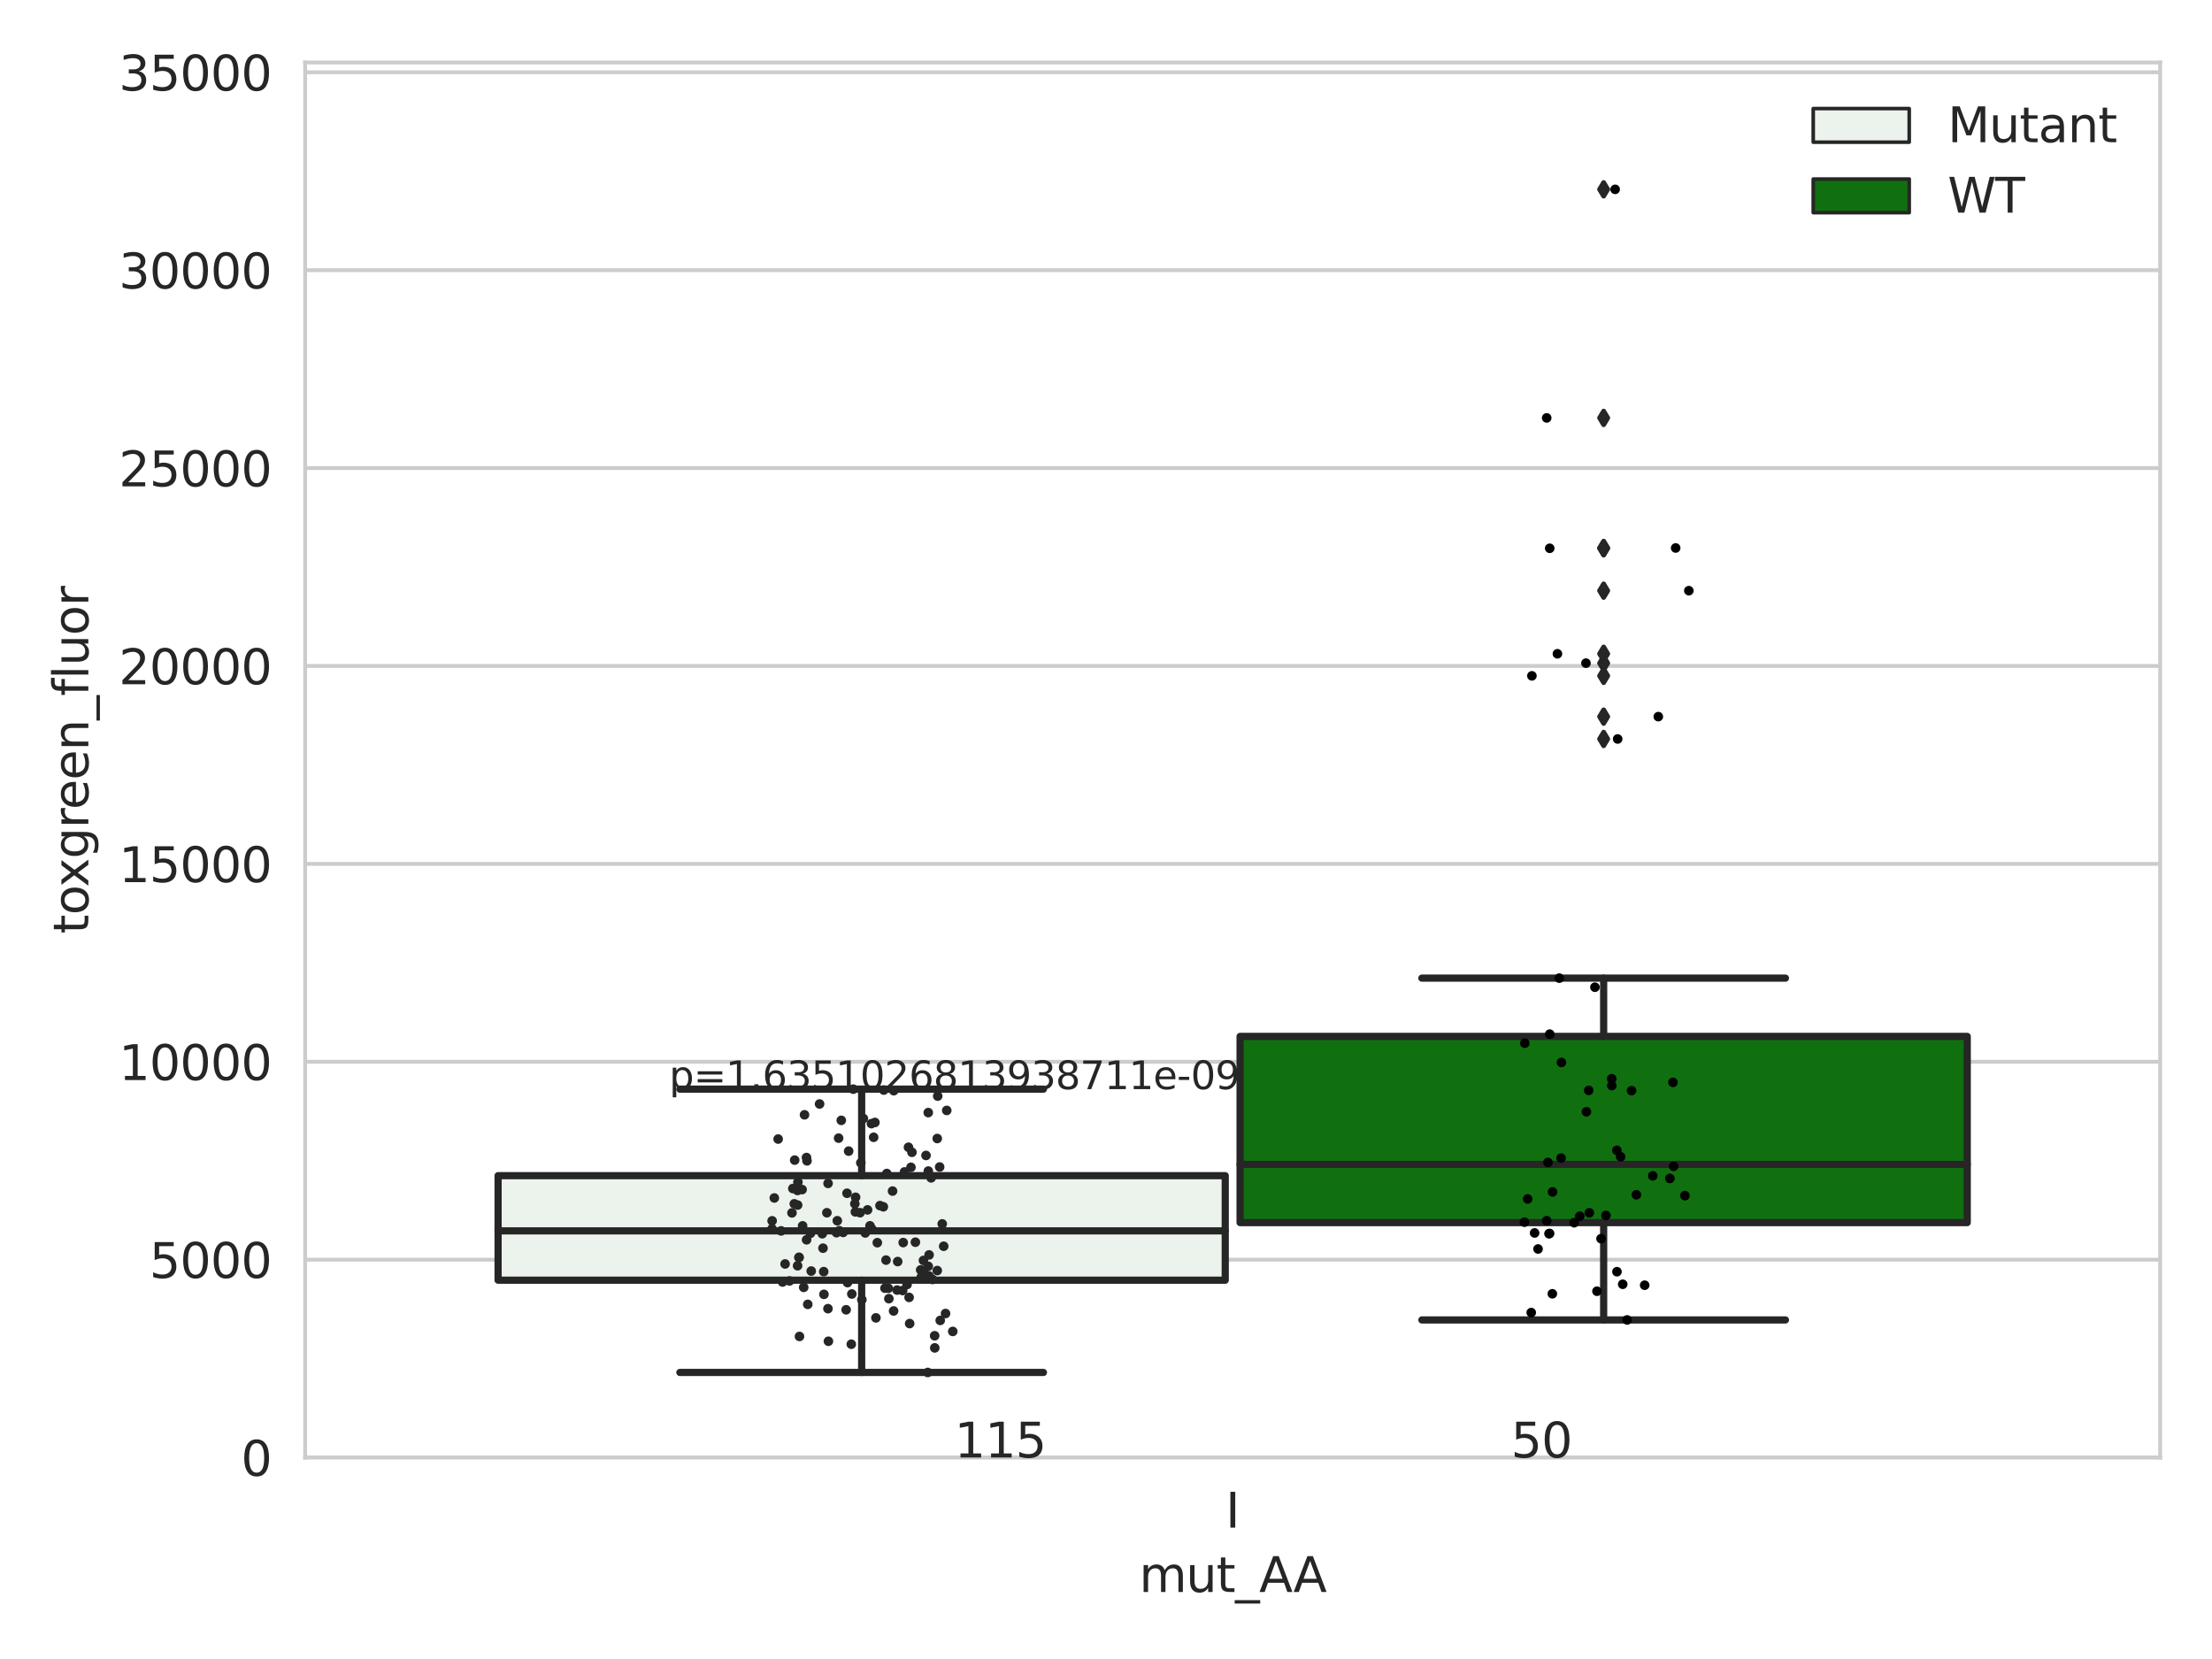 <?xml version="1.0" encoding="utf-8" standalone="no"?>
<!DOCTYPE svg PUBLIC "-//W3C//DTD SVG 1.1//EN"
  "http://www.w3.org/Graphics/SVG/1.1/DTD/svg11.dtd">
<svg xmlns:xlink="http://www.w3.org/1999/xlink" width="460.8pt" height="345.6pt" viewBox="0 0 460.8 345.6" xmlns="http://www.w3.org/2000/svg" version="1.1">
 <defs>
  <style type="text/css">*{stroke-linejoin: round; stroke-linecap: butt}</style>
 </defs>
 <g id="figure_1">
  <g id="patch_1">
   <path d="M 0 345.6 
L 460.8 345.6 
L 460.8 0 
L 0 0 
z
" style="fill: #ffffff"/>
  </g>
  <g id="axes_1">
   <g id="patch_2">
    <path d="M 63.571 303.64 
L 450 303.64 
L 450 13.022 
L 63.571 13.022 
z
" style="fill: #ffffff"/>
   </g>
   <g id="matplotlib.axis_1">
    <g id="xtick_1">
     <g id="text_1">
      <!-- I -->
      <g style="fill: #262626" transform="translate(255.311 318.238)scale(0.1 -0.1)">
       <defs>
        <path id="DejaVuSans-49" d="M 628 4666 
L 1259 4666 
L 1259 0 
L 628 0 
L 628 4666 
z
" transform="scale(0.016)"/>
       </defs>
       <use xlink:href="#DejaVuSans-49"/>
      </g>
     </g>
    </g>
    <g id="text_2">
     <!-- mut_AA -->
     <g style="fill: #262626" transform="translate(237.308 331.638)scale(0.1 -0.1)">
      <defs>
       <path id="DejaVuSans-6d" d="M 3328 2828 
Q 3544 3216 3844 3400 
Q 4144 3584 4550 3584 
Q 5097 3584 5394 3201 
Q 5691 2819 5691 2113 
L 5691 0 
L 5113 0 
L 5113 2094 
Q 5113 2597 4934 2840 
Q 4756 3084 4391 3084 
Q 3944 3084 3684 2787 
Q 3425 2491 3425 1978 
L 3425 0 
L 2847 0 
L 2847 2094 
Q 2847 2600 2669 2842 
Q 2491 3084 2119 3084 
Q 1678 3084 1418 2786 
Q 1159 2488 1159 1978 
L 1159 0 
L 581 0 
L 581 3500 
L 1159 3500 
L 1159 2956 
Q 1356 3278 1631 3431 
Q 1906 3584 2284 3584 
Q 2666 3584 2933 3390 
Q 3200 3197 3328 2828 
z
" transform="scale(0.016)"/>
       <path id="DejaVuSans-75" d="M 544 1381 
L 544 3500 
L 1119 3500 
L 1119 1403 
Q 1119 906 1312 657 
Q 1506 409 1894 409 
Q 2359 409 2629 706 
Q 2900 1003 2900 1516 
L 2900 3500 
L 3475 3500 
L 3475 0 
L 2900 0 
L 2900 538 
Q 2691 219 2414 64 
Q 2138 -91 1772 -91 
Q 1169 -91 856 284 
Q 544 659 544 1381 
z
M 1991 3584 
L 1991 3584 
z
" transform="scale(0.016)"/>
       <path id="DejaVuSans-74" d="M 1172 4494 
L 1172 3500 
L 2356 3500 
L 2356 3053 
L 1172 3053 
L 1172 1153 
Q 1172 725 1289 603 
Q 1406 481 1766 481 
L 2356 481 
L 2356 0 
L 1766 0 
Q 1100 0 847 248 
Q 594 497 594 1153 
L 594 3053 
L 172 3053 
L 172 3500 
L 594 3500 
L 594 4494 
L 1172 4494 
z
" transform="scale(0.016)"/>
       <path id="DejaVuSans-5f" d="M 3263 -1063 
L 3263 -1509 
L -63 -1509 
L -63 -1063 
L 3263 -1063 
z
" transform="scale(0.016)"/>
       <path id="DejaVuSans-41" d="M 2188 4044 
L 1331 1722 
L 3047 1722 
L 2188 4044 
z
M 1831 4666 
L 2547 4666 
L 4325 0 
L 3669 0 
L 3244 1197 
L 1141 1197 
L 716 0 
L 50 0 
L 1831 4666 
z
" transform="scale(0.016)"/>
      </defs>
      <use xlink:href="#DejaVuSans-6d"/>
      <use xlink:href="#DejaVuSans-75" x="97.412"/>
      <use xlink:href="#DejaVuSans-74" x="160.791"/>
      <use xlink:href="#DejaVuSans-5f" x="200"/>
      <use xlink:href="#DejaVuSans-41" x="250"/>
      <use xlink:href="#DejaVuSans-41" x="321.158"/>
     </g>
    </g>
   </g>
   <g id="matplotlib.axis_2">
    <g id="ytick_1">
     <g id="line2d_1">
      <path d="M 63.571 303.64 
L 450 303.64 
" clip-path="url(#p3eb25e9c2f)" style="fill: none; stroke: #cccccc; stroke-width: 0.8; stroke-linecap: round"/>
     </g>
     <g id="text_3">
      <!-- 0 -->
      <g style="fill: #262626" transform="translate(50.209 307.439)scale(0.1 -0.1)">
       <defs>
        <path id="DejaVuSans-30" d="M 2034 4250 
Q 1547 4250 1301 3770 
Q 1056 3291 1056 2328 
Q 1056 1369 1301 889 
Q 1547 409 2034 409 
Q 2525 409 2770 889 
Q 3016 1369 3016 2328 
Q 3016 3291 2770 3770 
Q 2525 4250 2034 4250 
z
M 2034 4750 
Q 2819 4750 3233 4129 
Q 3647 3509 3647 2328 
Q 3647 1150 3233 529 
Q 2819 -91 2034 -91 
Q 1250 -91 836 529 
Q 422 1150 422 2328 
Q 422 3509 836 4129 
Q 1250 4750 2034 4750 
z
" transform="scale(0.016)"/>
       </defs>
       <use xlink:href="#DejaVuSans-30"/>
      </g>
     </g>
    </g>
    <g id="ytick_2">
     <g id="line2d_2">
      <path d="M 63.571 262.414 
L 450 262.414 
" clip-path="url(#p3eb25e9c2f)" style="fill: none; stroke: #cccccc; stroke-width: 0.8; stroke-linecap: round"/>
     </g>
     <g id="text_4">
      <!-- 5000 -->
      <g style="fill: #262626" transform="translate(31.121 266.214)scale(0.1 -0.1)">
       <defs>
        <path id="DejaVuSans-35" d="M 691 4666 
L 3169 4666 
L 3169 4134 
L 1269 4134 
L 1269 2991 
Q 1406 3038 1543 3061 
Q 1681 3084 1819 3084 
Q 2600 3084 3056 2656 
Q 3513 2228 3513 1497 
Q 3513 744 3044 326 
Q 2575 -91 1722 -91 
Q 1428 -91 1123 -41 
Q 819 9 494 109 
L 494 744 
Q 775 591 1075 516 
Q 1375 441 1709 441 
Q 2250 441 2565 725 
Q 2881 1009 2881 1497 
Q 2881 1984 2565 2268 
Q 2250 2553 1709 2553 
Q 1456 2553 1204 2497 
Q 953 2441 691 2322 
L 691 4666 
z
" transform="scale(0.016)"/>
       </defs>
       <use xlink:href="#DejaVuSans-35"/>
       <use xlink:href="#DejaVuSans-30" x="63.623"/>
       <use xlink:href="#DejaVuSans-30" x="127.246"/>
       <use xlink:href="#DejaVuSans-30" x="190.869"/>
      </g>
     </g>
    </g>
    <g id="ytick_3">
     <g id="line2d_3">
      <path d="M 63.571 221.189 
L 450 221.189 
" clip-path="url(#p3eb25e9c2f)" style="fill: none; stroke: #cccccc; stroke-width: 0.8; stroke-linecap: round"/>
     </g>
     <g id="text_5">
      <!-- 10000 -->
      <g style="fill: #262626" transform="translate(24.759 224.988)scale(0.1 -0.1)">
       <defs>
        <path id="DejaVuSans-31" d="M 794 531 
L 1825 531 
L 1825 4091 
L 703 3866 
L 703 4441 
L 1819 4666 
L 2450 4666 
L 2450 531 
L 3481 531 
L 3481 0 
L 794 0 
L 794 531 
z
" transform="scale(0.016)"/>
       </defs>
       <use xlink:href="#DejaVuSans-31"/>
       <use xlink:href="#DejaVuSans-30" x="63.623"/>
       <use xlink:href="#DejaVuSans-30" x="127.246"/>
       <use xlink:href="#DejaVuSans-30" x="190.869"/>
       <use xlink:href="#DejaVuSans-30" x="254.492"/>
      </g>
     </g>
    </g>
    <g id="ytick_4">
     <g id="line2d_4">
      <path d="M 63.571 179.963 
L 450 179.963 
" clip-path="url(#p3eb25e9c2f)" style="fill: none; stroke: #cccccc; stroke-width: 0.8; stroke-linecap: round"/>
     </g>
     <g id="text_6">
      <!-- 15000 -->
      <g style="fill: #262626" transform="translate(24.759 183.762)scale(0.1 -0.1)">
       <use xlink:href="#DejaVuSans-31"/>
       <use xlink:href="#DejaVuSans-35" x="63.623"/>
       <use xlink:href="#DejaVuSans-30" x="127.246"/>
       <use xlink:href="#DejaVuSans-30" x="190.869"/>
       <use xlink:href="#DejaVuSans-30" x="254.492"/>
      </g>
     </g>
    </g>
    <g id="ytick_5">
     <g id="line2d_5">
      <path d="M 63.571 138.738 
L 450 138.738 
" clip-path="url(#p3eb25e9c2f)" style="fill: none; stroke: #cccccc; stroke-width: 0.8; stroke-linecap: round"/>
     </g>
     <g id="text_7">
      <!-- 20000 -->
      <g style="fill: #262626" transform="translate(24.759 142.537)scale(0.1 -0.1)">
       <defs>
        <path id="DejaVuSans-32" d="M 1228 531 
L 3431 531 
L 3431 0 
L 469 0 
L 469 531 
Q 828 903 1448 1529 
Q 2069 2156 2228 2338 
Q 2531 2678 2651 2914 
Q 2772 3150 2772 3378 
Q 2772 3750 2511 3984 
Q 2250 4219 1831 4219 
Q 1534 4219 1204 4116 
Q 875 4013 500 3803 
L 500 4441 
Q 881 4594 1212 4672 
Q 1544 4750 1819 4750 
Q 2544 4750 2975 4387 
Q 3406 4025 3406 3419 
Q 3406 3131 3298 2873 
Q 3191 2616 2906 2266 
Q 2828 2175 2409 1742 
Q 1991 1309 1228 531 
z
" transform="scale(0.016)"/>
       </defs>
       <use xlink:href="#DejaVuSans-32"/>
       <use xlink:href="#DejaVuSans-30" x="63.623"/>
       <use xlink:href="#DejaVuSans-30" x="127.246"/>
       <use xlink:href="#DejaVuSans-30" x="190.869"/>
       <use xlink:href="#DejaVuSans-30" x="254.492"/>
      </g>
     </g>
    </g>
    <g id="ytick_6">
     <g id="line2d_6">
      <path d="M 63.571 97.512 
L 450 97.512 
" clip-path="url(#p3eb25e9c2f)" style="fill: none; stroke: #cccccc; stroke-width: 0.8; stroke-linecap: round"/>
     </g>
     <g id="text_8">
      <!-- 25000 -->
      <g style="fill: #262626" transform="translate(24.759 101.311)scale(0.1 -0.1)">
       <use xlink:href="#DejaVuSans-32"/>
       <use xlink:href="#DejaVuSans-35" x="63.623"/>
       <use xlink:href="#DejaVuSans-30" x="127.246"/>
       <use xlink:href="#DejaVuSans-30" x="190.869"/>
       <use xlink:href="#DejaVuSans-30" x="254.492"/>
      </g>
     </g>
    </g>
    <g id="ytick_7">
     <g id="line2d_7">
      <path d="M 63.571 56.286 
L 450 56.286 
" clip-path="url(#p3eb25e9c2f)" style="fill: none; stroke: #cccccc; stroke-width: 0.8; stroke-linecap: round"/>
     </g>
     <g id="text_9">
      <!-- 30000 -->
      <g style="fill: #262626" transform="translate(24.759 60.085)scale(0.1 -0.1)">
       <defs>
        <path id="DejaVuSans-33" d="M 2597 2516 
Q 3050 2419 3304 2112 
Q 3559 1806 3559 1356 
Q 3559 666 3084 287 
Q 2609 -91 1734 -91 
Q 1441 -91 1130 -33 
Q 819 25 488 141 
L 488 750 
Q 750 597 1062 519 
Q 1375 441 1716 441 
Q 2309 441 2620 675 
Q 2931 909 2931 1356 
Q 2931 1769 2642 2001 
Q 2353 2234 1838 2234 
L 1294 2234 
L 1294 2753 
L 1863 2753 
Q 2328 2753 2575 2939 
Q 2822 3125 2822 3475 
Q 2822 3834 2567 4026 
Q 2313 4219 1838 4219 
Q 1578 4219 1281 4162 
Q 984 4106 628 3988 
L 628 4550 
Q 988 4650 1302 4700 
Q 1616 4750 1894 4750 
Q 2613 4750 3031 4423 
Q 3450 4097 3450 3541 
Q 3450 3153 3228 2886 
Q 3006 2619 2597 2516 
z
" transform="scale(0.016)"/>
       </defs>
       <use xlink:href="#DejaVuSans-33"/>
       <use xlink:href="#DejaVuSans-30" x="63.623"/>
       <use xlink:href="#DejaVuSans-30" x="127.246"/>
       <use xlink:href="#DejaVuSans-30" x="190.869"/>
       <use xlink:href="#DejaVuSans-30" x="254.492"/>
      </g>
     </g>
    </g>
    <g id="ytick_8">
     <g id="line2d_8">
      <path d="M 63.571 15.061 
L 450 15.061 
" clip-path="url(#p3eb25e9c2f)" style="fill: none; stroke: #cccccc; stroke-width: 0.8; stroke-linecap: round"/>
     </g>
     <g id="text_10">
      <!-- 35000 -->
      <g style="fill: #262626" transform="translate(24.759 18.86)scale(0.1 -0.1)">
       <use xlink:href="#DejaVuSans-33"/>
       <use xlink:href="#DejaVuSans-35" x="63.623"/>
       <use xlink:href="#DejaVuSans-30" x="127.246"/>
       <use xlink:href="#DejaVuSans-30" x="190.869"/>
       <use xlink:href="#DejaVuSans-30" x="254.492"/>
      </g>
     </g>
    </g>
    <g id="text_11">
     <!-- toxgreen_fluor -->
     <g style="fill: #262626" transform="translate(18.401 194.526)rotate(-90)scale(0.1 -0.1)">
      <defs>
       <path id="DejaVuSans-6f" d="M 1959 3097 
Q 1497 3097 1228 2736 
Q 959 2375 959 1747 
Q 959 1119 1226 758 
Q 1494 397 1959 397 
Q 2419 397 2687 759 
Q 2956 1122 2956 1747 
Q 2956 2369 2687 2733 
Q 2419 3097 1959 3097 
z
M 1959 3584 
Q 2709 3584 3137 3096 
Q 3566 2609 3566 1747 
Q 3566 888 3137 398 
Q 2709 -91 1959 -91 
Q 1206 -91 779 398 
Q 353 888 353 1747 
Q 353 2609 779 3096 
Q 1206 3584 1959 3584 
z
" transform="scale(0.016)"/>
       <path id="DejaVuSans-78" d="M 3513 3500 
L 2247 1797 
L 3578 0 
L 2900 0 
L 1881 1375 
L 863 0 
L 184 0 
L 1544 1831 
L 300 3500 
L 978 3500 
L 1906 2253 
L 2834 3500 
L 3513 3500 
z
" transform="scale(0.016)"/>
       <path id="DejaVuSans-67" d="M 2906 1791 
Q 2906 2416 2648 2759 
Q 2391 3103 1925 3103 
Q 1463 3103 1205 2759 
Q 947 2416 947 1791 
Q 947 1169 1205 825 
Q 1463 481 1925 481 
Q 2391 481 2648 825 
Q 2906 1169 2906 1791 
z
M 3481 434 
Q 3481 -459 3084 -895 
Q 2688 -1331 1869 -1331 
Q 1566 -1331 1297 -1286 
Q 1028 -1241 775 -1147 
L 775 -588 
Q 1028 -725 1275 -790 
Q 1522 -856 1778 -856 
Q 2344 -856 2625 -561 
Q 2906 -266 2906 331 
L 2906 616 
Q 2728 306 2450 153 
Q 2172 0 1784 0 
Q 1141 0 747 490 
Q 353 981 353 1791 
Q 353 2603 747 3093 
Q 1141 3584 1784 3584 
Q 2172 3584 2450 3431 
Q 2728 3278 2906 2969 
L 2906 3500 
L 3481 3500 
L 3481 434 
z
" transform="scale(0.016)"/>
       <path id="DejaVuSans-72" d="M 2631 2963 
Q 2534 3019 2420 3045 
Q 2306 3072 2169 3072 
Q 1681 3072 1420 2755 
Q 1159 2438 1159 1844 
L 1159 0 
L 581 0 
L 581 3500 
L 1159 3500 
L 1159 2956 
Q 1341 3275 1631 3429 
Q 1922 3584 2338 3584 
Q 2397 3584 2469 3576 
Q 2541 3569 2628 3553 
L 2631 2963 
z
" transform="scale(0.016)"/>
       <path id="DejaVuSans-65" d="M 3597 1894 
L 3597 1613 
L 953 1613 
Q 991 1019 1311 708 
Q 1631 397 2203 397 
Q 2534 397 2845 478 
Q 3156 559 3463 722 
L 3463 178 
Q 3153 47 2828 -22 
Q 2503 -91 2169 -91 
Q 1331 -91 842 396 
Q 353 884 353 1716 
Q 353 2575 817 3079 
Q 1281 3584 2069 3584 
Q 2775 3584 3186 3129 
Q 3597 2675 3597 1894 
z
M 3022 2063 
Q 3016 2534 2758 2815 
Q 2500 3097 2075 3097 
Q 1594 3097 1305 2825 
Q 1016 2553 972 2059 
L 3022 2063 
z
" transform="scale(0.016)"/>
       <path id="DejaVuSans-6e" d="M 3513 2113 
L 3513 0 
L 2938 0 
L 2938 2094 
Q 2938 2591 2744 2837 
Q 2550 3084 2163 3084 
Q 1697 3084 1428 2787 
Q 1159 2491 1159 1978 
L 1159 0 
L 581 0 
L 581 3500 
L 1159 3500 
L 1159 2956 
Q 1366 3272 1645 3428 
Q 1925 3584 2291 3584 
Q 2894 3584 3203 3211 
Q 3513 2838 3513 2113 
z
" transform="scale(0.016)"/>
       <path id="DejaVuSans-66" d="M 2375 4863 
L 2375 4384 
L 1825 4384 
Q 1516 4384 1395 4259 
Q 1275 4134 1275 3809 
L 1275 3500 
L 2222 3500 
L 2222 3053 
L 1275 3053 
L 1275 0 
L 697 0 
L 697 3053 
L 147 3053 
L 147 3500 
L 697 3500 
L 697 3744 
Q 697 4328 969 4595 
Q 1241 4863 1831 4863 
L 2375 4863 
z
" transform="scale(0.016)"/>
       <path id="DejaVuSans-6c" d="M 603 4863 
L 1178 4863 
L 1178 0 
L 603 0 
L 603 4863 
z
" transform="scale(0.016)"/>
      </defs>
      <use xlink:href="#DejaVuSans-74"/>
      <use xlink:href="#DejaVuSans-6f" x="39.209"/>
      <use xlink:href="#DejaVuSans-78" x="97.266"/>
      <use xlink:href="#DejaVuSans-67" x="156.445"/>
      <use xlink:href="#DejaVuSans-72" x="219.922"/>
      <use xlink:href="#DejaVuSans-65" x="258.785"/>
      <use xlink:href="#DejaVuSans-65" x="320.309"/>
      <use xlink:href="#DejaVuSans-6e" x="381.832"/>
      <use xlink:href="#DejaVuSans-5f" x="445.211"/>
      <use xlink:href="#DejaVuSans-66" x="495.211"/>
      <use xlink:href="#DejaVuSans-6c" x="530.416"/>
      <use xlink:href="#DejaVuSans-75" x="558.199"/>
      <use xlink:href="#DejaVuSans-6f" x="621.578"/>
      <use xlink:href="#DejaVuSans-72" x="682.76"/>
     </g>
    </g>
   </g>
   <g id="patch_3">
    <path d="M 103.76 266.689 
L 255.24 266.689 
L 255.24 244.914 
L 103.76 244.914 
L 103.76 266.689 
z
" clip-path="url(#p3eb25e9c2f)" style="fill: #ecf2ec; stroke: #262626; stroke-width: 1.5; stroke-linejoin: miter"/>
   </g>
   <g id="patch_4">
    <path d="M 258.331 254.69 
L 409.811 254.69 
L 409.811 215.899 
L 258.331 215.899 
L 258.331 254.69 
z
" clip-path="url(#p3eb25e9c2f)" style="fill: #107010; stroke: #262626; stroke-width: 1.5; stroke-linejoin: miter"/>
   </g>
   <g id="patch_5">
    <path d="M 256.786 303.64 
L 256.786 303.64 
L 256.786 303.64 
L 256.786 303.64 
z
" clip-path="url(#p3eb25e9c2f)" style="fill: #ecf2ec; stroke: #262626; stroke-width: 0.75; stroke-linejoin: miter"/>
   </g>
   <g id="patch_6">
    <path d="M 256.786 303.64 
L 256.786 303.64 
L 256.786 303.64 
L 256.786 303.64 
z
" clip-path="url(#p3eb25e9c2f)" style="fill: #107010; stroke: #262626; stroke-width: 0.75; stroke-linejoin: miter"/>
   </g>
   <g id="PathCollection_1"/>
   <g id="PathCollection_2"/>
   <g id="line2d_9">
    <path d="M 179.5 266.689 
L 179.5 285.907 
" clip-path="url(#p3eb25e9c2f)" style="fill: none; stroke: #262626; stroke-width: 1.5; stroke-linecap: round"/>
   </g>
   <g id="line2d_10">
    <path d="M 179.5 244.914 
L 179.5 226.89 
" clip-path="url(#p3eb25e9c2f)" style="fill: none; stroke: #262626; stroke-width: 1.5; stroke-linecap: round"/>
   </g>
   <g id="line2d_11">
    <path d="M 141.63 285.907 
L 217.37 285.907 
" clip-path="url(#p3eb25e9c2f)" style="fill: none; stroke: #262626; stroke-width: 1.5; stroke-linecap: round"/>
   </g>
   <g id="line2d_12">
    <path d="M 141.63 226.89 
L 217.37 226.89 
" clip-path="url(#p3eb25e9c2f)" style="fill: none; stroke: #262626; stroke-width: 1.5; stroke-linecap: round"/>
   </g>
   <g id="line2d_13"/>
   <g id="line2d_14">
    <path d="M 334.071 254.69 
L 334.071 274.968 
" clip-path="url(#p3eb25e9c2f)" style="fill: none; stroke: #262626; stroke-width: 1.5; stroke-linecap: round"/>
   </g>
   <g id="line2d_15">
    <path d="M 334.071 215.899 
L 334.071 203.765 
" clip-path="url(#p3eb25e9c2f)" style="fill: none; stroke: #262626; stroke-width: 1.5; stroke-linecap: round"/>
   </g>
   <g id="line2d_16">
    <path d="M 296.201 274.968 
L 371.941 274.968 
" clip-path="url(#p3eb25e9c2f)" style="fill: none; stroke: #262626; stroke-width: 1.5; stroke-linecap: round"/>
   </g>
   <g id="line2d_17">
    <path d="M 296.201 203.765 
L 371.941 203.765 
" clip-path="url(#p3eb25e9c2f)" style="fill: none; stroke: #262626; stroke-width: 1.5; stroke-linecap: round"/>
   </g>
   <g id="line2d_18">
    <defs>
     <path id="m9d33d865fb" d="M -0 1.414 
L 0.849 0 
L 0 -1.414 
L -0.849 -0 
z
" style="stroke: #262626; stroke-linejoin: miter"/>
    </defs>
    <g clip-path="url(#p3eb25e9c2f)">
     <use xlink:href="#m9d33d865fb" x="334.071" y="149.289" style="fill: #262626; stroke: #262626; stroke-linejoin: miter"/>
     <use xlink:href="#m9d33d865fb" x="334.071" y="123.047" style="fill: #262626; stroke: #262626; stroke-linejoin: miter"/>
     <use xlink:href="#m9d33d865fb" x="334.071" y="140.791" style="fill: #262626; stroke: #262626; stroke-linejoin: miter"/>
     <use xlink:href="#m9d33d865fb" x="334.071" y="114.218" style="fill: #262626; stroke: #262626; stroke-linejoin: miter"/>
     <use xlink:href="#m9d33d865fb" x="334.071" y="114.157" style="fill: #262626; stroke: #262626; stroke-linejoin: miter"/>
     <use xlink:href="#m9d33d865fb" x="334.071" y="153.942" style="fill: #262626; stroke: #262626; stroke-linejoin: miter"/>
     <use xlink:href="#m9d33d865fb" x="334.071" y="87.059" style="fill: #262626; stroke: #262626; stroke-linejoin: miter"/>
     <use xlink:href="#m9d33d865fb" x="334.071" y="39.442" style="fill: #262626; stroke: #262626; stroke-linejoin: miter"/>
     <use xlink:href="#m9d33d865fb" x="334.071" y="138.147" style="fill: #262626; stroke: #262626; stroke-linejoin: miter"/>
     <use xlink:href="#m9d33d865fb" x="334.071" y="136.194" style="fill: #262626; stroke: #262626; stroke-linejoin: miter"/>
    </g>
   </g>
   <g id="line2d_19">
    <path d="M 103.76 256.415 
L 255.24 256.415 
" clip-path="url(#p3eb25e9c2f)" style="fill: none; stroke: #262626; stroke-width: 1.5; stroke-linecap: round"/>
   </g>
   <g id="line2d_20">
    <path d="M 258.331 242.563 
L 409.811 242.563 
" clip-path="url(#p3eb25e9c2f)" style="fill: none; stroke: #262626; stroke-width: 1.5; stroke-linecap: round"/>
   </g>
   <g id="patch_7">
    <path d="M 63.571 303.64 
L 63.571 13.022 
" style="fill: none; stroke: #cccccc; stroke-width: 0.8; stroke-linejoin: miter; stroke-linecap: square"/>
   </g>
   <g id="patch_8">
    <path d="M 450 303.64 
L 450 13.022 
" style="fill: none; stroke: #cccccc; stroke-width: 0.8; stroke-linejoin: miter; stroke-linecap: square"/>
   </g>
   <g id="patch_9">
    <path d="M 63.571 303.64 
L 450 303.64 
" style="fill: none; stroke: #cccccc; stroke-width: 0.8; stroke-linejoin: miter; stroke-linecap: square"/>
   </g>
   <g id="patch_10">
    <path d="M 63.571 13.022 
L 450 13.022 
" style="fill: none; stroke: #cccccc; stroke-width: 0.8; stroke-linejoin: miter; stroke-linecap: square"/>
   </g>
   <g id="PathCollection_3">
    <defs>
     <path id="C0_0_ede16512fc" d="M 0 1 
C 0.265 1 0.52 0.895 0.707 0.707 
C 0.895 0.52 1 0.265 1 -0 
C 1 -0.265 0.895 -0.52 0.707 -0.707 
C 0.52 -0.895 0.265 -1 0 -1 
C -0.265 -1 -0.52 -0.895 -0.707 -0.707 
C -0.895 -0.52 -1 -0.265 -1 0 
C -1 0.265 -0.895 0.52 -0.707 0.707 
C -0.52 0.895 -0.265 1 0 1 
z
"/>
    </defs>
    <g clip-path="url(#p3eb25e9c2f)">
     <use xlink:href="#C0_0_ede16512fc" x="166.153" y="263.679" style="fill: #262626"/>
    </g>
    <g clip-path="url(#p3eb25e9c2f)">
     <use xlink:href="#C0_0_ede16512fc" x="163.029" y="267.067" style="fill: #262626"/>
    </g>
    <g clip-path="url(#p3eb25e9c2f)">
     <use xlink:href="#C0_0_ede16512fc" x="174.7" y="237.099" style="fill: #262626"/>
    </g>
    <g clip-path="url(#p3eb25e9c2f)">
     <use xlink:href="#C0_0_ede16512fc" x="188.043" y="268.843" style="fill: #262626"/>
    </g>
    <g clip-path="url(#p3eb25e9c2f)">
     <use xlink:href="#C0_0_ede16512fc" x="187.005" y="262.807" style="fill: #262626"/>
    </g>
    <g clip-path="url(#p3eb25e9c2f)">
     <use xlink:href="#C0_0_ede16512fc" x="179.855" y="233.002" style="fill: #262626"/>
    </g>
    <g clip-path="url(#p3eb25e9c2f)">
     <use xlink:href="#C0_0_ede16512fc" x="177.748" y="226.89" style="fill: #262626"/>
    </g>
    <g clip-path="url(#p3eb25e9c2f)">
     <use xlink:href="#C0_0_ede16512fc" x="196.283" y="254.959" style="fill: #262626"/>
    </g>
    <g clip-path="url(#p3eb25e9c2f)">
     <use xlink:href="#C0_0_ede16512fc" x="182.761" y="258.875" style="fill: #262626"/>
    </g>
    <g clip-path="url(#p3eb25e9c2f)">
     <use xlink:href="#C0_0_ede16512fc" x="189.767" y="243.173" style="fill: #262626"/>
    </g>
    <g clip-path="url(#p3eb25e9c2f)">
     <use xlink:href="#C0_0_ede16512fc" x="167.2" y="255.366" style="fill: #262626"/>
    </g>
    <g clip-path="url(#p3eb25e9c2f)">
     <use xlink:href="#C0_0_ede16512fc" x="193.372" y="231.774" style="fill: #262626"/>
    </g>
    <g clip-path="url(#p3eb25e9c2f)">
     <use xlink:href="#C0_0_ede16512fc" x="171.447" y="260.019" style="fill: #262626"/>
    </g>
    <g clip-path="url(#p3eb25e9c2f)">
     <use xlink:href="#C0_0_ede16512fc" x="171.644" y="269.638" style="fill: #262626"/>
    </g>
    <g clip-path="url(#p3eb25e9c2f)">
     <use xlink:href="#C0_0_ede16512fc" x="194.262" y="266.534" style="fill: #262626"/>
    </g>
    <g clip-path="url(#p3eb25e9c2f)">
     <use xlink:href="#C0_0_ede16512fc" x="195.247" y="264.682" style="fill: #262626"/>
    </g>
    <g clip-path="url(#p3eb25e9c2f)">
     <use xlink:href="#C0_0_ede16512fc" x="186.886" y="268.743" style="fill: #262626"/>
    </g>
    <g clip-path="url(#p3eb25e9c2f)">
     <use xlink:href="#C0_0_ede16512fc" x="164.467" y="266.843" style="fill: #262626"/>
    </g>
    <g clip-path="url(#p3eb25e9c2f)">
     <use xlink:href="#C0_0_ede16512fc" x="184.357" y="268.354" style="fill: #262626"/>
    </g>
    <g clip-path="url(#p3eb25e9c2f)">
     <use xlink:href="#C0_0_ede16512fc" x="195.246" y="237.175" style="fill: #262626"/>
    </g>
    <g clip-path="url(#p3eb25e9c2f)">
     <use xlink:href="#C0_0_ede16512fc" x="180.73" y="252.042" style="fill: #262626"/>
    </g>
    <g clip-path="url(#p3eb25e9c2f)">
     <use xlink:href="#C0_0_ede16512fc" x="189.977" y="240.044" style="fill: #262626"/>
    </g>
    <g clip-path="url(#p3eb25e9c2f)">
     <use xlink:href="#C0_0_ede16512fc" x="172.501" y="246.523" style="fill: #262626"/>
    </g>
    <g clip-path="url(#p3eb25e9c2f)">
     <use xlink:href="#C0_0_ede16512fc" x="185.059" y="268.374" style="fill: #262626"/>
    </g>
    <g clip-path="url(#p3eb25e9c2f)">
     <use xlink:href="#C0_0_ede16512fc" x="165.164" y="247.593" style="fill: #262626"/>
    </g>
    <g clip-path="url(#p3eb25e9c2f)">
     <use xlink:href="#C0_0_ede16512fc" x="193.973" y="245.367" style="fill: #262626"/>
    </g>
    <g clip-path="url(#p3eb25e9c2f)">
     <use xlink:href="#C0_0_ede16512fc" x="175.638" y="256.736" style="fill: #262626"/>
    </g>
    <g clip-path="url(#p3eb25e9c2f)">
     <use xlink:href="#C0_0_ede16512fc" x="174.425" y="254.301" style="fill: #262626"/>
    </g>
    <g clip-path="url(#p3eb25e9c2f)">
     <use xlink:href="#C0_0_ede16512fc" x="172.253" y="252.638" style="fill: #262626"/>
    </g>
    <g clip-path="url(#p3eb25e9c2f)">
     <use xlink:href="#C0_0_ede16512fc" x="176.79" y="239.797" style="fill: #262626"/>
    </g>
    <g clip-path="url(#p3eb25e9c2f)">
     <use xlink:href="#C0_0_ede16512fc" x="188.427" y="244.132" style="fill: #262626"/>
    </g>
    <g clip-path="url(#p3eb25e9c2f)">
     <use xlink:href="#C0_0_ede16512fc" x="197.225" y="231.324" style="fill: #262626"/>
    </g>
    <g clip-path="url(#p3eb25e9c2f)">
     <use xlink:href="#C0_0_ede16512fc" x="168.272" y="271.722" style="fill: #262626"/>
    </g>
    <g clip-path="url(#p3eb25e9c2f)">
     <use xlink:href="#C0_0_ede16512fc" x="166.434" y="261.957" style="fill: #262626"/>
    </g>
    <g clip-path="url(#p3eb25e9c2f)">
     <use xlink:href="#C0_0_ede16512fc" x="176.554" y="267.188" style="fill: #262626"/>
    </g>
    <g clip-path="url(#p3eb25e9c2f)">
     <use xlink:href="#C0_0_ede16512fc" x="193.386" y="243.953" style="fill: #262626"/>
    </g>
    <g clip-path="url(#p3eb25e9c2f)">
     <use xlink:href="#C0_0_ede16512fc" x="195.749" y="243.108" style="fill: #262626"/>
    </g>
    <g clip-path="url(#p3eb25e9c2f)">
     <use xlink:href="#C0_0_ede16512fc" x="181.997" y="236.919" style="fill: #262626"/>
    </g>
    <g clip-path="url(#p3eb25e9c2f)">
     <use xlink:href="#C0_0_ede16512fc" x="195.346" y="228.338" style="fill: #262626"/>
    </g>
    <g clip-path="url(#p3eb25e9c2f)">
     <use xlink:href="#C0_0_ede16512fc" x="168.027" y="258.271" style="fill: #262626"/>
    </g>
    <g clip-path="url(#p3eb25e9c2f)">
     <use xlink:href="#C0_0_ede16512fc" x="183.316" y="251.15" style="fill: #262626"/>
    </g>
    <g clip-path="url(#p3eb25e9c2f)">
     <use xlink:href="#C0_0_ede16512fc" x="186.194" y="227.207" style="fill: #262626"/>
    </g>
    <g clip-path="url(#p3eb25e9c2f)">
     <use xlink:href="#C0_0_ede16512fc" x="184.738" y="244.462" style="fill: #262626"/>
    </g>
    <g clip-path="url(#p3eb25e9c2f)">
     <use xlink:href="#C0_0_ede16512fc" x="172.575" y="279.407" style="fill: #262626"/>
    </g>
    <g clip-path="url(#p3eb25e9c2f)">
     <use xlink:href="#C0_0_ede16512fc" x="182.262" y="233.83" style="fill: #262626"/>
    </g>
    <g clip-path="url(#p3eb25e9c2f)">
     <use xlink:href="#C0_0_ede16512fc" x="198.481" y="277.363" style="fill: #262626"/>
    </g>
    <g clip-path="url(#p3eb25e9c2f)">
     <use xlink:href="#C0_0_ede16512fc" x="181.532" y="234.076" style="fill: #262626"/>
    </g>
    <g clip-path="url(#p3eb25e9c2f)">
     <use xlink:href="#C0_0_ede16512fc" x="162.103" y="237.285" style="fill: #262626"/>
    </g>
    <g clip-path="url(#p3eb25e9c2f)">
     <use xlink:href="#C0_0_ede16512fc" x="188.154" y="258.851" style="fill: #262626"/>
    </g>
    <g clip-path="url(#p3eb25e9c2f)">
     <use xlink:href="#C0_0_ede16512fc" x="168.991" y="264.782" style="fill: #262626"/>
    </g>
    <g clip-path="url(#p3eb25e9c2f)">
     <use xlink:href="#C0_0_ede16512fc" x="163.548" y="263.304" style="fill: #262626"/>
    </g>
    <g clip-path="url(#p3eb25e9c2f)">
     <use xlink:href="#C0_0_ede16512fc" x="165.549" y="241.673" style="fill: #262626"/>
    </g>
    <g clip-path="url(#p3eb25e9c2f)">
     <use xlink:href="#C0_0_ede16512fc" x="175.255" y="233.39" style="fill: #262626"/>
    </g>
    <g clip-path="url(#p3eb25e9c2f)">
     <use xlink:href="#C0_0_ede16512fc" x="191.913" y="266.057" style="fill: #262626"/>
    </g>
    <g clip-path="url(#p3eb25e9c2f)">
     <use xlink:href="#C0_0_ede16512fc" x="196.974" y="273.631" style="fill: #262626"/>
    </g>
    <g clip-path="url(#p3eb25e9c2f)">
     <use xlink:href="#C0_0_ede16512fc" x="178.236" y="249.417" style="fill: #262626"/>
    </g>
    <g clip-path="url(#p3eb25e9c2f)">
     <use xlink:href="#C0_0_ede16512fc" x="162.723" y="256.415" style="fill: #262626"/>
    </g>
    <g clip-path="url(#p3eb25e9c2f)">
     <use xlink:href="#C0_0_ede16512fc" x="193.534" y="265.804" style="fill: #262626"/>
    </g>
    <g clip-path="url(#p3eb25e9c2f)">
     <use xlink:href="#C0_0_ede16512fc" x="170.732" y="229.979" style="fill: #262626"/>
    </g>
    <g clip-path="url(#p3eb25e9c2f)">
     <use xlink:href="#C0_0_ede16512fc" x="165.467" y="250.775" style="fill: #262626"/>
    </g>
    <g clip-path="url(#p3eb25e9c2f)">
     <use xlink:href="#C0_0_ede16512fc" x="189.383" y="270.272" style="fill: #262626"/>
    </g>
    <g clip-path="url(#p3eb25e9c2f)">
     <use xlink:href="#C0_0_ede16512fc" x="189.5" y="275.724" style="fill: #262626"/>
    </g>
    <g clip-path="url(#p3eb25e9c2f)">
     <use xlink:href="#C0_0_ede16512fc" x="182.47" y="274.535" style="fill: #262626"/>
    </g>
    <g clip-path="url(#p3eb25e9c2f)">
     <use xlink:href="#C0_0_ede16512fc" x="192.373" y="262.575" style="fill: #262626"/>
    </g>
    <g clip-path="url(#p3eb25e9c2f)">
     <use xlink:href="#C0_0_ede16512fc" x="192.363" y="264.696" style="fill: #262626"/>
    </g>
    <g clip-path="url(#p3eb25e9c2f)">
     <use xlink:href="#C0_0_ede16512fc" x="185.936" y="248.122" style="fill: #262626"/>
    </g>
    <g clip-path="url(#p3eb25e9c2f)">
     <use xlink:href="#C0_0_ede16512fc" x="185.168" y="270.541" style="fill: #262626"/>
    </g>
    <g clip-path="url(#p3eb25e9c2f)">
     <use xlink:href="#C0_0_ede16512fc" x="176.45" y="248.577" style="fill: #262626"/>
    </g>
    <g clip-path="url(#p3eb25e9c2f)">
     <use xlink:href="#C0_0_ede16512fc" x="193.37" y="263.796" style="fill: #262626"/>
    </g>
    <g clip-path="url(#p3eb25e9c2f)">
     <use xlink:href="#C0_0_ede16512fc" x="174.827" y="256.371" style="fill: #262626"/>
    </g>
    <g clip-path="url(#p3eb25e9c2f)">
     <use xlink:href="#C0_0_ede16512fc" x="181.235" y="255.357" style="fill: #262626"/>
    </g>
    <g clip-path="url(#p3eb25e9c2f)">
     <use xlink:href="#C0_0_ede16512fc" x="177.34" y="280.025" style="fill: #262626"/>
    </g>
    <g clip-path="url(#p3eb25e9c2f)">
     <use xlink:href="#C0_0_ede16512fc" x="186.154" y="273.098" style="fill: #262626"/>
    </g>
    <g clip-path="url(#p3eb25e9c2f)">
     <use xlink:href="#C0_0_ede16512fc" x="167.095" y="247.809" style="fill: #262626"/>
    </g>
    <g clip-path="url(#p3eb25e9c2f)">
     <use xlink:href="#C0_0_ede16512fc" x="194.703" y="278.262" style="fill: #262626"/>
    </g>
    <g clip-path="url(#p3eb25e9c2f)">
     <use xlink:href="#C0_0_ede16512fc" x="194.728" y="280.79" style="fill: #262626"/>
    </g>
    <g clip-path="url(#p3eb25e9c2f)">
     <use xlink:href="#C0_0_ede16512fc" x="171.295" y="257.01" style="fill: #262626"/>
    </g>
    <g clip-path="url(#p3eb25e9c2f)">
     <use xlink:href="#C0_0_ede16512fc" x="178.187" y="252.459" style="fill: #262626"/>
    </g>
    <g clip-path="url(#p3eb25e9c2f)">
     <use xlink:href="#C0_0_ede16512fc" x="180.248" y="256.844" style="fill: #262626"/>
    </g>
    <g clip-path="url(#p3eb25e9c2f)">
     <use xlink:href="#C0_0_ede16512fc" x="166.13" y="247.993" style="fill: #262626"/>
    </g>
    <g clip-path="url(#p3eb25e9c2f)">
     <use xlink:href="#C0_0_ede16512fc" x="166.16" y="251.039" style="fill: #262626"/>
    </g>
    <g clip-path="url(#p3eb25e9c2f)">
     <use xlink:href="#C0_0_ede16512fc" x="178.081" y="250.768" style="fill: #262626"/>
    </g>
    <g clip-path="url(#p3eb25e9c2f)">
     <use xlink:href="#C0_0_ede16512fc" x="168.833" y="256.925" style="fill: #262626"/>
    </g>
    <g clip-path="url(#p3eb25e9c2f)">
     <use xlink:href="#C0_0_ede16512fc" x="181.658" y="256.086" style="fill: #262626"/>
    </g>
    <g clip-path="url(#p3eb25e9c2f)">
     <use xlink:href="#C0_0_ede16512fc" x="195.867" y="275.068" style="fill: #262626"/>
    </g>
    <g clip-path="url(#p3eb25e9c2f)">
     <use xlink:href="#C0_0_ede16512fc" x="184.105" y="227.084" style="fill: #262626"/>
    </g>
    <g clip-path="url(#p3eb25e9c2f)">
     <use xlink:href="#C0_0_ede16512fc" x="160.849" y="254.319" style="fill: #262626"/>
    </g>
    <g clip-path="url(#p3eb25e9c2f)">
     <use xlink:href="#C0_0_ede16512fc" x="190.694" y="258.771" style="fill: #262626"/>
    </g>
    <g clip-path="url(#p3eb25e9c2f)">
     <use xlink:href="#C0_0_ede16512fc" x="189.254" y="238.995" style="fill: #262626"/>
    </g>
    <g clip-path="url(#p3eb25e9c2f)">
     <use xlink:href="#C0_0_ede16512fc" x="171.596" y="264.903" style="fill: #262626"/>
    </g>
    <g clip-path="url(#p3eb25e9c2f)">
     <use xlink:href="#C0_0_ede16512fc" x="167.597" y="232.236" style="fill: #262626"/>
    </g>
    <g clip-path="url(#p3eb25e9c2f)">
     <use xlink:href="#C0_0_ede16512fc" x="168.007" y="241.135" style="fill: #262626"/>
    </g>
    <g clip-path="url(#p3eb25e9c2f)">
     <use xlink:href="#C0_0_ede16512fc" x="164.984" y="252.665" style="fill: #262626"/>
    </g>
    <g clip-path="url(#p3eb25e9c2f)">
     <use xlink:href="#C0_0_ede16512fc" x="184.575" y="262.502" style="fill: #262626"/>
    </g>
    <g clip-path="url(#p3eb25e9c2f)">
     <use xlink:href="#C0_0_ede16512fc" x="179.325" y="242.238" style="fill: #262626"/>
    </g>
    <g clip-path="url(#p3eb25e9c2f)">
     <use xlink:href="#C0_0_ede16512fc" x="179.539" y="270.746" style="fill: #262626"/>
    </g>
    <g clip-path="url(#p3eb25e9c2f)">
     <use xlink:href="#C0_0_ede16512fc" x="191.793" y="264.546" style="fill: #262626"/>
    </g>
    <g clip-path="url(#p3eb25e9c2f)">
     <use xlink:href="#C0_0_ede16512fc" x="168.115" y="241.823" style="fill: #262626"/>
    </g>
    <g clip-path="url(#p3eb25e9c2f)">
     <use xlink:href="#C0_0_ede16512fc" x="176.266" y="272.851" style="fill: #262626"/>
    </g>
    <g clip-path="url(#p3eb25e9c2f)">
     <use xlink:href="#C0_0_ede16512fc" x="166.545" y="278.405" style="fill: #262626"/>
    </g>
    <g clip-path="url(#p3eb25e9c2f)">
     <use xlink:href="#C0_0_ede16512fc" x="167.428" y="268.178" style="fill: #262626"/>
    </g>
    <g clip-path="url(#p3eb25e9c2f)">
     <use xlink:href="#C0_0_ede16512fc" x="193.268" y="285.907" style="fill: #262626"/>
    </g>
    <g clip-path="url(#p3eb25e9c2f)">
     <use xlink:href="#C0_0_ede16512fc" x="193.545" y="261.423" style="fill: #262626"/>
    </g>
    <g clip-path="url(#p3eb25e9c2f)">
     <use xlink:href="#C0_0_ede16512fc" x="160.827" y="255.979" style="fill: #262626"/>
    </g>
    <g clip-path="url(#p3eb25e9c2f)">
     <use xlink:href="#C0_0_ede16512fc" x="174.259" y="256.793" style="fill: #262626"/>
    </g>
    <g clip-path="url(#p3eb25e9c2f)">
     <use xlink:href="#C0_0_ede16512fc" x="166.463" y="261.925" style="fill: #262626"/>
    </g>
    <g clip-path="url(#p3eb25e9c2f)">
     <use xlink:href="#C0_0_ede16512fc" x="177.451" y="269.56" style="fill: #262626"/>
    </g>
    <g clip-path="url(#p3eb25e9c2f)">
     <use xlink:href="#C0_0_ede16512fc" x="184.016" y="251.397" style="fill: #262626"/>
    </g>
    <g clip-path="url(#p3eb25e9c2f)">
     <use xlink:href="#C0_0_ede16512fc" x="196.589" y="259.617" style="fill: #262626"/>
    </g>
    <g clip-path="url(#p3eb25e9c2f)">
     <use xlink:href="#C0_0_ede16512fc" x="166.22" y="246.266" style="fill: #262626"/>
    </g>
    <g clip-path="url(#p3eb25e9c2f)">
     <use xlink:href="#C0_0_ede16512fc" x="161.305" y="249.559" style="fill: #262626"/>
    </g>
    <g clip-path="url(#p3eb25e9c2f)">
     <use xlink:href="#C0_0_ede16512fc" x="172.48" y="272.619" style="fill: #262626"/>
    </g>
    <g clip-path="url(#p3eb25e9c2f)">
     <use xlink:href="#C0_0_ede16512fc" x="188.959" y="267.588" style="fill: #262626"/>
    </g>
    <g clip-path="url(#p3eb25e9c2f)">
     <use xlink:href="#C0_0_ede16512fc" x="179.171" y="252.628" style="fill: #262626"/>
    </g>
    <g clip-path="url(#p3eb25e9c2f)">
     <use xlink:href="#C0_0_ede16512fc" x="192.906" y="240.701" style="fill: #262626"/>
    </g>
   </g>
   <g id="PathCollection_4">
    <defs>
     <path id="C1_0_dcaedc5d1e" d="M 0 1 
C 0.265 1 0.52 0.895 0.707 0.707 
C 0.895 0.52 1 0.265 1 -0 
C 1 -0.265 0.895 -0.52 0.707 -0.707 
C 0.52 -0.895 0.265 -1 0 -1 
C -0.265 -1 -0.52 -0.895 -0.707 -0.707 
C -0.895 -0.52 -1 -0.265 -1 0 
C -1 0.265 -0.895 0.52 -0.707 0.707 
C -0.52 0.895 -0.265 1 0 1 
z
"/>
    </defs>
    <g clip-path="url(#p3eb25e9c2f)">
     <use xlink:href="#C1_0_dcaedc5d1e" x="320.402" y="260.186"/>
    </g>
    <g clip-path="url(#p3eb25e9c2f)">
     <use xlink:href="#C1_0_dcaedc5d1e" x="318.986" y="273.432"/>
    </g>
    <g clip-path="url(#p3eb25e9c2f)">
     <use xlink:href="#C1_0_dcaedc5d1e" x="330.48" y="231.604"/>
    </g>
    <g clip-path="url(#p3eb25e9c2f)">
     <use xlink:href="#C1_0_dcaedc5d1e" x="332.255" y="205.654"/>
    </g>
    <g clip-path="url(#p3eb25e9c2f)">
     <use xlink:href="#C1_0_dcaedc5d1e" x="345.455" y="149.289"/>
    </g>
    <g clip-path="url(#p3eb25e9c2f)">
     <use xlink:href="#C1_0_dcaedc5d1e" x="317.572" y="254.605"/>
    </g>
    <g clip-path="url(#p3eb25e9c2f)">
     <use xlink:href="#C1_0_dcaedc5d1e" x="335.758" y="226.147"/>
    </g>
    <g clip-path="url(#p3eb25e9c2f)">
     <use xlink:href="#C1_0_dcaedc5d1e" x="334.549" y="253.196"/>
    </g>
    <g clip-path="url(#p3eb25e9c2f)">
     <use xlink:href="#C1_0_dcaedc5d1e" x="322.806" y="256.952"/>
    </g>
    <g clip-path="url(#p3eb25e9c2f)">
     <use xlink:href="#C1_0_dcaedc5d1e" x="319.688" y="256.846"/>
    </g>
    <g clip-path="url(#p3eb25e9c2f)">
     <use xlink:href="#C1_0_dcaedc5d1e" x="336.843" y="264.92"/>
    </g>
    <g clip-path="url(#p3eb25e9c2f)">
     <use xlink:href="#C1_0_dcaedc5d1e" x="344.307" y="244.952"/>
    </g>
    <g clip-path="url(#p3eb25e9c2f)">
     <use xlink:href="#C1_0_dcaedc5d1e" x="333.528" y="258.034"/>
    </g>
    <g clip-path="url(#p3eb25e9c2f)">
     <use xlink:href="#C1_0_dcaedc5d1e" x="325.208" y="241.249"/>
    </g>
    <g clip-path="url(#p3eb25e9c2f)">
     <use xlink:href="#C1_0_dcaedc5d1e" x="351.818" y="123.047"/>
    </g>
    <g clip-path="url(#p3eb25e9c2f)">
     <use xlink:href="#C1_0_dcaedc5d1e" x="342.618" y="267.733"/>
    </g>
    <g clip-path="url(#p3eb25e9c2f)">
     <use xlink:href="#C1_0_dcaedc5d1e" x="319.125" y="140.791"/>
    </g>
    <g clip-path="url(#p3eb25e9c2f)">
     <use xlink:href="#C1_0_dcaedc5d1e" x="324.83" y="203.765"/>
    </g>
    <g clip-path="url(#p3eb25e9c2f)">
     <use xlink:href="#C1_0_dcaedc5d1e" x="329.1" y="253.356"/>
    </g>
    <g clip-path="url(#p3eb25e9c2f)">
     <use xlink:href="#C1_0_dcaedc5d1e" x="322.212" y="254.298"/>
    </g>
    <g clip-path="url(#p3eb25e9c2f)">
     <use xlink:href="#C1_0_dcaedc5d1e" x="322.832" y="114.218"/>
    </g>
    <g clip-path="url(#p3eb25e9c2f)">
     <use xlink:href="#C1_0_dcaedc5d1e" x="349.072" y="114.157"/>
    </g>
    <g clip-path="url(#p3eb25e9c2f)">
     <use xlink:href="#C1_0_dcaedc5d1e" x="335.748" y="224.715"/>
    </g>
    <g clip-path="url(#p3eb25e9c2f)">
     <use xlink:href="#C1_0_dcaedc5d1e" x="322.461" y="242.16"/>
    </g>
    <g clip-path="url(#p3eb25e9c2f)">
     <use xlink:href="#C1_0_dcaedc5d1e" x="318.241" y="249.763"/>
    </g>
    <g clip-path="url(#p3eb25e9c2f)">
     <use xlink:href="#C1_0_dcaedc5d1e" x="331.085" y="252.65"/>
    </g>
    <g clip-path="url(#p3eb25e9c2f)">
     <use xlink:href="#C1_0_dcaedc5d1e" x="337.61" y="240.976"/>
    </g>
    <g clip-path="url(#p3eb25e9c2f)">
     <use xlink:href="#C1_0_dcaedc5d1e" x="323.383" y="269.518"/>
    </g>
    <g clip-path="url(#p3eb25e9c2f)">
     <use xlink:href="#C1_0_dcaedc5d1e" x="340.889" y="248.887"/>
    </g>
    <g clip-path="url(#p3eb25e9c2f)">
     <use xlink:href="#C1_0_dcaedc5d1e" x="332.678" y="268.988"/>
    </g>
    <g clip-path="url(#p3eb25e9c2f)">
     <use xlink:href="#C1_0_dcaedc5d1e" x="325.275" y="221.327"/>
    </g>
    <g clip-path="url(#p3eb25e9c2f)">
     <use xlink:href="#C1_0_dcaedc5d1e" x="317.647" y="217.317"/>
    </g>
    <g clip-path="url(#p3eb25e9c2f)">
     <use xlink:href="#C1_0_dcaedc5d1e" x="336.989" y="153.942"/>
    </g>
    <g clip-path="url(#p3eb25e9c2f)">
     <use xlink:href="#C1_0_dcaedc5d1e" x="322.204" y="87.059"/>
    </g>
    <g clip-path="url(#p3eb25e9c2f)">
     <use xlink:href="#C1_0_dcaedc5d1e" x="336.46" y="39.442"/>
    </g>
    <g clip-path="url(#p3eb25e9c2f)">
     <use xlink:href="#C1_0_dcaedc5d1e" x="322.689" y="256.999"/>
    </g>
    <g clip-path="url(#p3eb25e9c2f)">
     <use xlink:href="#C1_0_dcaedc5d1e" x="322.84" y="215.427"/>
    </g>
    <g clip-path="url(#p3eb25e9c2f)">
     <use xlink:href="#C1_0_dcaedc5d1e" x="348.654" y="242.966"/>
    </g>
    <g clip-path="url(#p3eb25e9c2f)">
     <use xlink:href="#C1_0_dcaedc5d1e" x="348.507" y="225.475"/>
    </g>
    <g clip-path="url(#p3eb25e9c2f)">
     <use xlink:href="#C1_0_dcaedc5d1e" x="330.387" y="138.147"/>
    </g>
    <g clip-path="url(#p3eb25e9c2f)">
     <use xlink:href="#C1_0_dcaedc5d1e" x="323.425" y="248.303"/>
    </g>
    <g clip-path="url(#p3eb25e9c2f)">
     <use xlink:href="#C1_0_dcaedc5d1e" x="339.884" y="227.2"/>
    </g>
    <g clip-path="url(#p3eb25e9c2f)">
     <use xlink:href="#C1_0_dcaedc5d1e" x="327.939" y="254.718"/>
    </g>
    <g clip-path="url(#p3eb25e9c2f)">
     <use xlink:href="#C1_0_dcaedc5d1e" x="347.87" y="245.489"/>
    </g>
    <g clip-path="url(#p3eb25e9c2f)">
     <use xlink:href="#C1_0_dcaedc5d1e" x="338.043" y="267.537"/>
    </g>
    <g clip-path="url(#p3eb25e9c2f)">
     <use xlink:href="#C1_0_dcaedc5d1e" x="336.827" y="239.633"/>
    </g>
    <g clip-path="url(#p3eb25e9c2f)">
     <use xlink:href="#C1_0_dcaedc5d1e" x="338.961" y="274.968"/>
    </g>
    <g clip-path="url(#p3eb25e9c2f)">
     <use xlink:href="#C1_0_dcaedc5d1e" x="351.003" y="249.075"/>
    </g>
    <g clip-path="url(#p3eb25e9c2f)">
     <use xlink:href="#C1_0_dcaedc5d1e" x="330.962" y="227.143"/>
    </g>
    <g clip-path="url(#p3eb25e9c2f)">
     <use xlink:href="#C1_0_dcaedc5d1e" x="324.441" y="136.194"/>
    </g>
   </g>
   <g id="text_12">
    <!-- 115 -->
    <g style="fill: #262626" transform="translate(198.821 303.626)scale(0.1 -0.1)">
     <use xlink:href="#DejaVuSans-31"/>
     <use xlink:href="#DejaVuSans-31" x="63.623"/>
     <use xlink:href="#DejaVuSans-35" x="127.246"/>
    </g>
   </g>
   <g id="text_13">
    <!-- p=1.6351026813938711e-09 -->
    <g style="fill: #262626" transform="translate(139.399 226.889)scale(0.08 -0.08)">
     <defs>
      <path id="DejaVuSans-70" d="M 1159 525 
L 1159 -1331 
L 581 -1331 
L 581 3500 
L 1159 3500 
L 1159 2969 
Q 1341 3281 1617 3432 
Q 1894 3584 2278 3584 
Q 2916 3584 3314 3078 
Q 3713 2572 3713 1747 
Q 3713 922 3314 415 
Q 2916 -91 2278 -91 
Q 1894 -91 1617 61 
Q 1341 213 1159 525 
z
M 3116 1747 
Q 3116 2381 2855 2742 
Q 2594 3103 2138 3103 
Q 1681 3103 1420 2742 
Q 1159 2381 1159 1747 
Q 1159 1113 1420 752 
Q 1681 391 2138 391 
Q 2594 391 2855 752 
Q 3116 1113 3116 1747 
z
" transform="scale(0.016)"/>
      <path id="DejaVuSans-3d" d="M 678 2906 
L 4684 2906 
L 4684 2381 
L 678 2381 
L 678 2906 
z
M 678 1631 
L 4684 1631 
L 4684 1100 
L 678 1100 
L 678 1631 
z
" transform="scale(0.016)"/>
      <path id="DejaVuSans-2e" d="M 684 794 
L 1344 794 
L 1344 0 
L 684 0 
L 684 794 
z
" transform="scale(0.016)"/>
      <path id="DejaVuSans-36" d="M 2113 2584 
Q 1688 2584 1439 2293 
Q 1191 2003 1191 1497 
Q 1191 994 1439 701 
Q 1688 409 2113 409 
Q 2538 409 2786 701 
Q 3034 994 3034 1497 
Q 3034 2003 2786 2293 
Q 2538 2584 2113 2584 
z
M 3366 4563 
L 3366 3988 
Q 3128 4100 2886 4159 
Q 2644 4219 2406 4219 
Q 1781 4219 1451 3797 
Q 1122 3375 1075 2522 
Q 1259 2794 1537 2939 
Q 1816 3084 2150 3084 
Q 2853 3084 3261 2657 
Q 3669 2231 3669 1497 
Q 3669 778 3244 343 
Q 2819 -91 2113 -91 
Q 1303 -91 875 529 
Q 447 1150 447 2328 
Q 447 3434 972 4092 
Q 1497 4750 2381 4750 
Q 2619 4750 2861 4703 
Q 3103 4656 3366 4563 
z
" transform="scale(0.016)"/>
      <path id="DejaVuSans-38" d="M 2034 2216 
Q 1584 2216 1326 1975 
Q 1069 1734 1069 1313 
Q 1069 891 1326 650 
Q 1584 409 2034 409 
Q 2484 409 2743 651 
Q 3003 894 3003 1313 
Q 3003 1734 2745 1975 
Q 2488 2216 2034 2216 
z
M 1403 2484 
Q 997 2584 770 2862 
Q 544 3141 544 3541 
Q 544 4100 942 4425 
Q 1341 4750 2034 4750 
Q 2731 4750 3128 4425 
Q 3525 4100 3525 3541 
Q 3525 3141 3298 2862 
Q 3072 2584 2669 2484 
Q 3125 2378 3379 2068 
Q 3634 1759 3634 1313 
Q 3634 634 3220 271 
Q 2806 -91 2034 -91 
Q 1263 -91 848 271 
Q 434 634 434 1313 
Q 434 1759 690 2068 
Q 947 2378 1403 2484 
z
M 1172 3481 
Q 1172 3119 1398 2916 
Q 1625 2713 2034 2713 
Q 2441 2713 2670 2916 
Q 2900 3119 2900 3481 
Q 2900 3844 2670 4047 
Q 2441 4250 2034 4250 
Q 1625 4250 1398 4047 
Q 1172 3844 1172 3481 
z
" transform="scale(0.016)"/>
      <path id="DejaVuSans-39" d="M 703 97 
L 703 672 
Q 941 559 1184 500 
Q 1428 441 1663 441 
Q 2288 441 2617 861 
Q 2947 1281 2994 2138 
Q 2813 1869 2534 1725 
Q 2256 1581 1919 1581 
Q 1219 1581 811 2004 
Q 403 2428 403 3163 
Q 403 3881 828 4315 
Q 1253 4750 1959 4750 
Q 2769 4750 3195 4129 
Q 3622 3509 3622 2328 
Q 3622 1225 3098 567 
Q 2575 -91 1691 -91 
Q 1453 -91 1209 -44 
Q 966 3 703 97 
z
M 1959 2075 
Q 2384 2075 2632 2365 
Q 2881 2656 2881 3163 
Q 2881 3666 2632 3958 
Q 2384 4250 1959 4250 
Q 1534 4250 1286 3958 
Q 1038 3666 1038 3163 
Q 1038 2656 1286 2365 
Q 1534 2075 1959 2075 
z
" transform="scale(0.016)"/>
      <path id="DejaVuSans-37" d="M 525 4666 
L 3525 4666 
L 3525 4397 
L 1831 0 
L 1172 0 
L 2766 4134 
L 525 4134 
L 525 4666 
z
" transform="scale(0.016)"/>
      <path id="DejaVuSans-2d" d="M 313 2009 
L 1997 2009 
L 1997 1497 
L 313 1497 
L 313 2009 
z
" transform="scale(0.016)"/>
     </defs>
     <use xlink:href="#DejaVuSans-70"/>
     <use xlink:href="#DejaVuSans-3d" x="63.477"/>
     <use xlink:href="#DejaVuSans-31" x="147.266"/>
     <use xlink:href="#DejaVuSans-2e" x="210.889"/>
     <use xlink:href="#DejaVuSans-36" x="242.676"/>
     <use xlink:href="#DejaVuSans-33" x="306.299"/>
     <use xlink:href="#DejaVuSans-35" x="369.922"/>
     <use xlink:href="#DejaVuSans-31" x="433.545"/>
     <use xlink:href="#DejaVuSans-30" x="497.168"/>
     <use xlink:href="#DejaVuSans-32" x="560.791"/>
     <use xlink:href="#DejaVuSans-36" x="624.414"/>
     <use xlink:href="#DejaVuSans-38" x="688.037"/>
     <use xlink:href="#DejaVuSans-31" x="751.66"/>
     <use xlink:href="#DejaVuSans-33" x="815.283"/>
     <use xlink:href="#DejaVuSans-39" x="878.906"/>
     <use xlink:href="#DejaVuSans-33" x="942.529"/>
     <use xlink:href="#DejaVuSans-38" x="1006.152"/>
     <use xlink:href="#DejaVuSans-37" x="1069.775"/>
     <use xlink:href="#DejaVuSans-31" x="1133.398"/>
     <use xlink:href="#DejaVuSans-31" x="1197.021"/>
     <use xlink:href="#DejaVuSans-65" x="1260.645"/>
     <use xlink:href="#DejaVuSans-2d" x="1322.168"/>
     <use xlink:href="#DejaVuSans-30" x="1358.252"/>
     <use xlink:href="#DejaVuSans-39" x="1421.875"/>
    </g>
   </g>
   <g id="text_14">
    <!-- 50 -->
    <g style="fill: #262626" transform="translate(314.75 303.626)scale(0.1 -0.1)">
     <use xlink:href="#DejaVuSans-35"/>
     <use xlink:href="#DejaVuSans-30" x="63.623"/>
    </g>
   </g>
   <g id="legend_1">
    <g id="patch_11">
     <path d="M 377.728 29.621 
L 397.728 29.621 
L 397.728 22.621 
L 377.728 22.621 
z
" style="fill: #ecf2ec; stroke: #262626; stroke-width: 0.75; stroke-linejoin: miter"/>
    </g>
    <g id="text_15">
     <!-- Mutant -->
     <g style="fill: #262626" transform="translate(405.728 29.621)scale(0.1 -0.1)">
      <defs>
       <path id="DejaVuSans-4d" d="M 628 4666 
L 1569 4666 
L 2759 1491 
L 3956 4666 
L 4897 4666 
L 4897 0 
L 4281 0 
L 4281 4097 
L 3078 897 
L 2444 897 
L 1241 4097 
L 1241 0 
L 628 0 
L 628 4666 
z
" transform="scale(0.016)"/>
       <path id="DejaVuSans-61" d="M 2194 1759 
Q 1497 1759 1228 1600 
Q 959 1441 959 1056 
Q 959 750 1161 570 
Q 1363 391 1709 391 
Q 2188 391 2477 730 
Q 2766 1069 2766 1631 
L 2766 1759 
L 2194 1759 
z
M 3341 1997 
L 3341 0 
L 2766 0 
L 2766 531 
Q 2569 213 2275 61 
Q 1981 -91 1556 -91 
Q 1019 -91 701 211 
Q 384 513 384 1019 
Q 384 1609 779 1909 
Q 1175 2209 1959 2209 
L 2766 2209 
L 2766 2266 
Q 2766 2663 2505 2880 
Q 2244 3097 1772 3097 
Q 1472 3097 1187 3025 
Q 903 2953 641 2809 
L 641 3341 
Q 956 3463 1253 3523 
Q 1550 3584 1831 3584 
Q 2591 3584 2966 3190 
Q 3341 2797 3341 1997 
z
" transform="scale(0.016)"/>
      </defs>
      <use xlink:href="#DejaVuSans-4d"/>
      <use xlink:href="#DejaVuSans-75" x="86.279"/>
      <use xlink:href="#DejaVuSans-74" x="149.658"/>
      <use xlink:href="#DejaVuSans-61" x="188.867"/>
      <use xlink:href="#DejaVuSans-6e" x="250.146"/>
      <use xlink:href="#DejaVuSans-74" x="313.525"/>
     </g>
    </g>
    <g id="patch_12">
     <path d="M 377.728 44.299 
L 397.728 44.299 
L 397.728 37.299 
L 377.728 37.299 
z
" style="fill: #107010; stroke: #262626; stroke-width: 0.75; stroke-linejoin: miter"/>
    </g>
    <g id="text_16">
     <!-- WT -->
     <g style="fill: #262626" transform="translate(405.728 44.299)scale(0.1 -0.1)">
      <defs>
       <path id="DejaVuSans-57" d="M 213 4666 
L 850 4666 
L 1831 722 
L 2809 4666 
L 3519 4666 
L 4500 722 
L 5478 4666 
L 6119 4666 
L 4947 0 
L 4153 0 
L 3169 4050 
L 2175 0 
L 1381 0 
L 213 4666 
z
" transform="scale(0.016)"/>
       <path id="DejaVuSans-54" d="M -19 4666 
L 3928 4666 
L 3928 4134 
L 2272 4134 
L 2272 0 
L 1638 0 
L 1638 4134 
L -19 4134 
L -19 4666 
z
" transform="scale(0.016)"/>
      </defs>
      <use xlink:href="#DejaVuSans-57"/>
      <use xlink:href="#DejaVuSans-54" x="98.877"/>
     </g>
    </g>
   </g>
  </g>
 </g>
 <defs>
  <clipPath id="p3eb25e9c2f">
   <rect x="63.571" y="13.022" width="386.429" height="290.618"/>
  </clipPath>
 </defs>
</svg>
